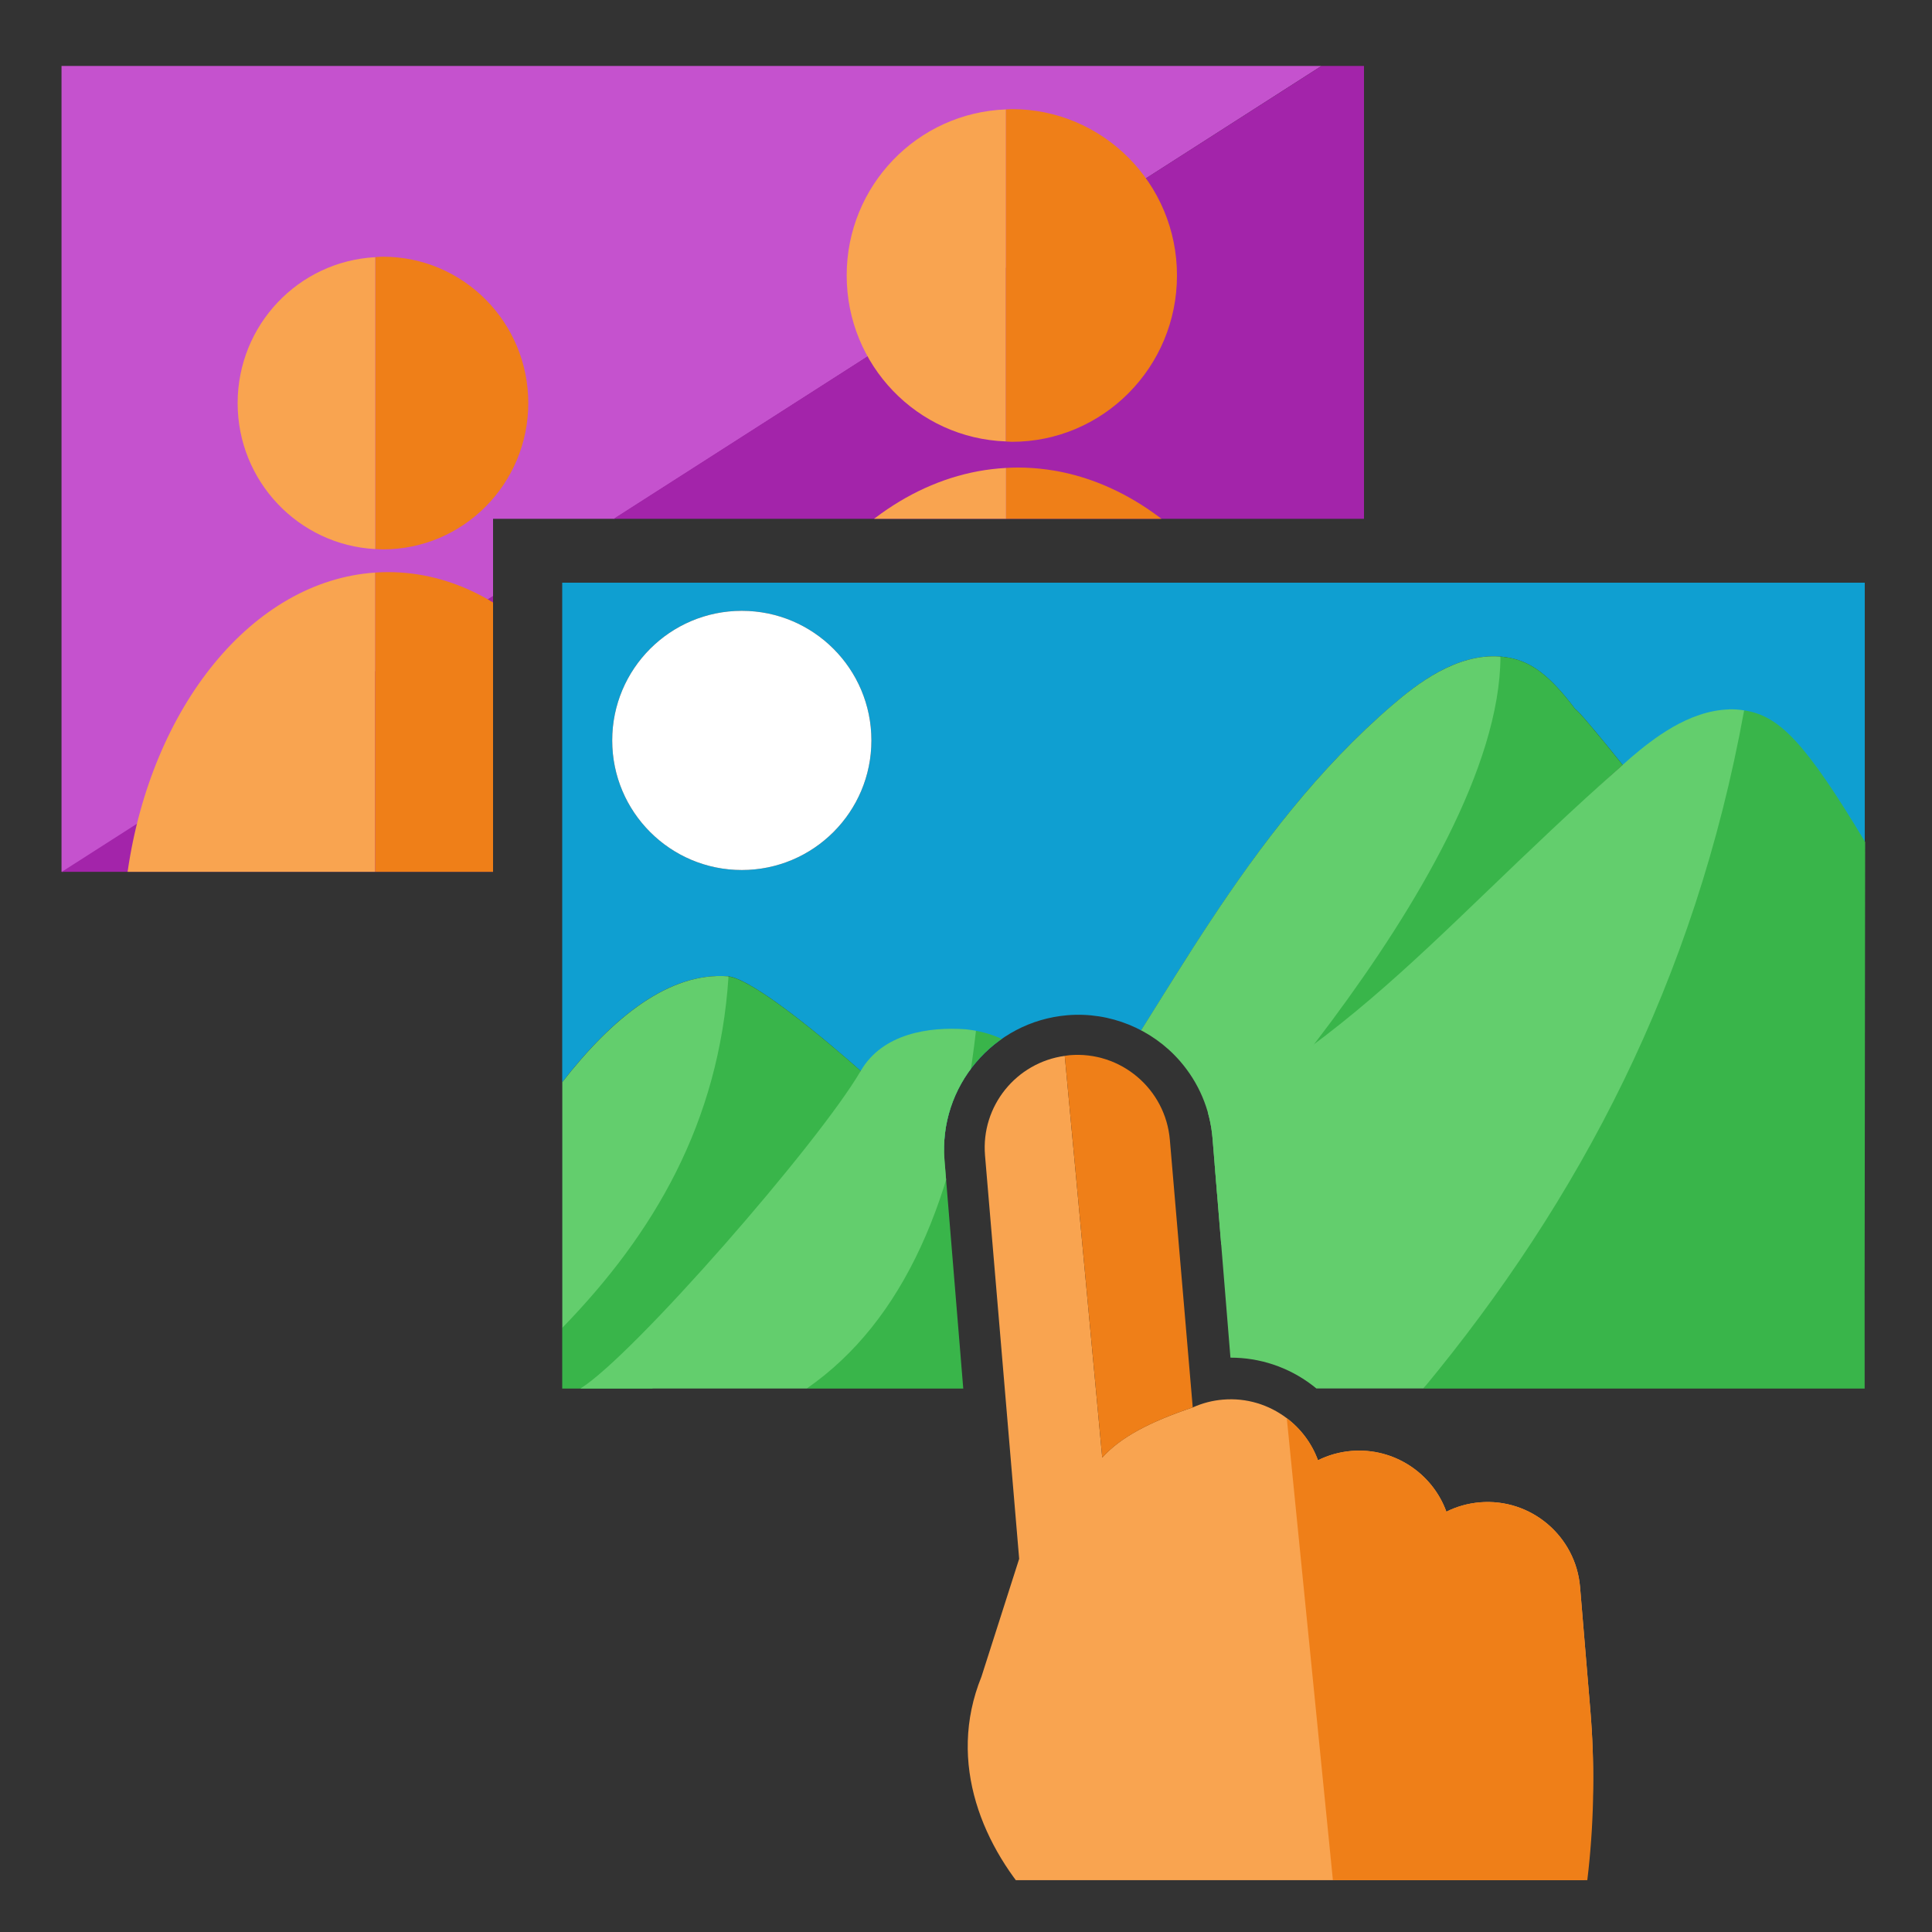 <?xml version="1.0" encoding="UTF-8"?>
<svg id="uuid-d1c66e75-4367-45c3-8590-2de2075ce1dd" data-name="Capa 1" xmlns="http://www.w3.org/2000/svg" width="250" height="250" xmlns:xlink="http://www.w3.org/1999/xlink" viewBox="0 0 250 250">
  <rect x="0" y="0" width="250" height="250" fill="#333333" stroke="none"/>
  <defs>
    <clipPath id="uuid-8da6b6bd-1070-4936-b54f-5c3b1d33e170">
      <path d="M116.18,211.91l10.13-11.97-4.09-49.78c-.79-9.56,6.34-17.99,15.9-18.79,5.48-.46,10.91,1.75,14.54,5.9,2.46,2.82,3.93,6.28,4.24,10.01l2.32,28.4c3.79-.01,7.49,1.22,10.54,3.53.32.24.64.5.95.77.59.52,1.15,1.07,1.66,1.66.26.3.51.6.75.91.44-.07.88-.12,1.32-.16,5.48-.46,10.91,1.75,14.54,5.89.26.3.51.6.75.91.44-.07.88-.12,1.32-.16,5.19-.43,10.26,1.46,13.9,5.2.22.23.43.46.64.69,2.46,2.82,3.93,6.28,4.24,10.01l1.65,21.39,41.11-26.93,2.43-126.71-183.44-.81-.2,109.94,44.8,30.1Z" style="fill: none;"/>
    </clipPath>
    <clipPath id="uuid-4986ee43-ef42-4b8d-9ffe-19fcad3e52cf">
      <rect x="91.53" y="125.36" width="133.28" height="117.93" style="fill: none;"/>
    </clipPath>
    <clipPath id="uuid-0af9982e-cec7-40a4-8b98-4d491e4012fb">
      <polygon points="63.8 67.13 191.72 67.13 190.8 6.87 5.73 6.87 6.8 139.47 63.8 140.08 63.8 67.13" style="fill: none;"/>
    </clipPath>
  </defs>
  <g>
    <g style="clip-path: url(#uuid-8da6b6bd-1070-4936-b54f-5c3b1d33e170);">
      <g>
        <path d="M94.18,126.33c4.84.35,26.78,20.11,32.79,27.88,15.25-.67,25.44-39.19,53.3-63.05,3.17-2.72,8.83-7.18,14.95-6.06,2.82.51,5.21,2.13,8.65,6.7.75-.02,26.09,32.29,28.27,36.4,3.19-1.22,6.38-4.08,9.16-7.2v-45.6H72.75v64.63c6.54-8.41,13.84-14.25,21.42-13.7ZM95.99,79.04c9.26,0,16.77,7.51,16.77,16.77s-7.51,16.77-16.77,16.77-16.77-7.51-16.77-16.77,7.51-16.77,16.77-16.77Z" style="fill: #0f9fd1;"/>
        <path d="M232.13,128.21c2.65,4.99,4.01,6.98,6.74,7.42.8.13,1.61.1,2.43-.05v-14.57c-2.78,3.12-5.97,5.98-9.16,7.2Z" style="fill: #63ce6d;"/>
        <circle cx="95.99" cy="95.81" r="16.77" style="fill: #fff;"/>
        <g>
          <path d="M157.69,161.09c.16,0,.49-.06.49-.06,45.29-62.68,35.97-76.07,35.97-76.07-5.71-.46-10.9,3.64-13.89,6.2-19.38,16.6-30.21,40.27-40.14,53.38,2.31,3.28,4.45,6.75,6.71,9.66,3.14,4.06,6.5,7.04,10.86,6.88Z" style="fill: #63ce6d;"/>
          <path d="M209.98,98.99c-3.4-4.23-5.88-7.19-6.11-7.19-3.44-4.57-5.83-6.19-8.65-6.7-.36-.07-1.06-.14-1.06-.14-.11,28.5-43.49,72.77-43.49,72.77,14.81-1.35,32.53-35.06,59.31-58.75Z" style="fill: #39b54a;"/>
          <path d="M111.38,138.58c-7.19-6.36-14.48-11.94-17.12-12.23l-21.51,45.47v7.86h11.65s25.73-24.43,26.98-41.1Z" style="fill: #39b54a;"/>
          <path d="M94.18,126.33c-7.58-.55-14.88,5.3-21.42,13.7v31.79c11.8-12.15,20.28-26.46,21.51-45.47-.03,0-.06-.01-.09-.02Z" style="fill: #63ce6d;"/>
          <polygon points="241.28 179.68 241.3 179.68 241.3 167.4 241.28 179.68" style="fill: #63ce6d;"/>
          <path d="M226,91.97c-.1-.02-.2-.02-.31-.04-10.91,29.02-22.67,59.91-41.5,87.75h57.09v-12.28s.07-58.45.07-58.45c-7.71-12.82-11.02-16.18-15.36-16.98Z" style="fill: #39b54a;"/>
          <g>
            <path d="M223.73,91.8c-5.23.14-9.91,3.86-12.69,6.23-.36.31-.71.64-1.07.95-26.78,23.69-36.38,39.19-71.4,53.59l10.04,27.1h35.58c20.12-24.3,35.13-52.63,41.5-87.75-.66-.1-1.31-.15-1.96-.13Z" style="fill: #63ce6d;"/>
            <g>
              <path d="M151.29,158.85c1.92,1.47,4.01,2.33,6.41,2.24.1,0-3.49-1.23-6.41-2.24Z" style="fill: #39b54a;"/>
              <path d="M151.29,158.85c-1.58-1.2-3.04-2.81-4.45-4.64-2.25-2.92-4.4-6.39-6.71-9.66-3.76-5.33-7.97-10.13-13.84-11.16l-6.27,13.26-15.62,33.03h44.22l-.97-22.12c-.07,0,1.63.6,3.64,1.29Z" style="fill: #39b54a;"/>
            </g>
          </g>
          <path d="M125.87,133.31c-.3-.04-.6-.09-.91-.12-4.67-.34-10.73.49-13.58,5.38-5.49,9.42-29.51,36.93-36.27,41.1h29.29c12.58-8.73,19.44-24.72,21.89-46.29-.14-.02-.28-.05-.42-.07Z" style="fill: #63ce6d;"/>
        </g>
      </g>
    </g>
    <g style="clip-path: url(#uuid-4986ee43-ef42-4b8d-9ffe-19fcad3e52cf);">
      <g>
        <g>
          <path d="M154.4,182.1s-.04.01-.06.02h0s.04-.01.06-.02Z" style="fill: none;"/>
          <path d="M142.63,188.62l-4.85-51.99c-6.27.86-10.85,6.49-10.32,12.87l4.42,52.21-4.88,15.25c-4.55,11.22.27,22.28,7.28,29.71,0,0,7.58,11.92,8.79,11.82l58.81-.61c3.33-13.03,5.06-22.72,3.91-36.56l-1.33-15.95c-.55-6.6-6.36-11.52-12.96-10.97-1.55.13-3.02.55-4.34,1.21-1.8-4.96-6.77-8.31-12.28-7.86-1.55.13-3.02.55-4.34,1.21-.8-2.21-2.23-4.09-4.05-5.46-2.28-1.72-5.17-2.65-8.23-2.39-1.38.11-2.68.46-3.87.99.6-.2,1.21-.4,1.85-.6-.64.2-1.25.4-1.85.6-.02,0-.04.02-.06.02h0c-5.56,1.87-9.36,3.86-11.71,6.5h0" style="fill: #f9a450;"/>
          <path d="M154.34,182.12l-2.96-34.61c-.55-6.6-6.36-11.52-12.96-10.97-.22.02-.43.06-.64.09l4.85,51.99c2.35-2.63,6.15-4.62,11.71-6.5Z" style="fill: #ef7f18;"/>
        </g>
        <path d="M170.54,188.96c1.32-.66,2.79-1.08,4.34-1.21,5.51-.46,10.47,2.89,12.28,7.86,1.32-.66,2.79-1.08,4.34-1.21,6.6-.55,12.41,4.37,12.96,10.97l1.33,15.95c1.15,13.85-.32,27.53-4.38,40.65l-2.05,6.76c-.49,1.55-1.87,2.64-3.48,2.78l-20.19,3.97-9.18-91.97c1.82,1.37,3.24,3.26,4.05,5.46Z" style="fill: #ef7f18;"/>
      </g>
    </g>
  </g>
  <g style="clip-path: url(#uuid-0af9982e-cec7-40a4-8b98-4d491e4012fb);">
    <g>
      <path d="M17.8,106.65l56.87-36.42c-5.56-4.28-11.93-6.73-18.71-6.73-18.67,0-34.27,18.46-38.16,43.15Z" style="fill: none;"/>
      <polygon points="7.96 8.53 7.96 73.16 7.96 97.2 7.96 112.81 8.17 112.81 171.01 8.53 7.96 8.53" style="fill: #c552ce;"/>
      <polygon points="171.01 8.53 8 112.81 8.17 112.81 17.08 112.81 176.5 112.81 176.5 8.53 171.01 8.53" style="fill: #a324aa;"/>
      <g>
        <path d="M16.51,112.81h32.04v-38.72c-15.88,1.07-28.95,17.33-32.04,38.72Z" style="fill: #f9a450;"/>
        <path d="M50.22,74.03c-.56,0-1.11.02-1.67.06v38.72h35.38c-3.2-22.13-17.08-38.78-33.71-38.78Z" style="fill: #ef7f18;"/>
        <path d="M68.36,52.16c0-10.46-8.42-18.94-18.8-18.94-.34,0-.67.03-1,.05v37.77c.33.02.66.05,1,.05,10.38,0,18.8-8.48,18.8-18.94Z" style="fill: #ef7f18;"/>
        <path d="M30.75,52.16c0,10.12,7.89,18.36,17.8,18.89v-37.77c-9.92.53-17.8,8.77-17.8,18.89Z" style="fill: #f9a450;"/>
      </g>
      <g>
        <path d="M131.69,60.5c-.51,0-1.01.02-1.52.05v49.26h40.4c-2.07-27.71-18.69-49.31-38.88-49.31Z" style="fill: #ef7f18;"/>
        <path d="M92.81,109.81h37.37v-49.26c-19.5,1.05-35.34,22.24-37.37,49.26Z" style="fill: #f9a450;"/>
        <path d="M109.56,35.64c0,11.63,9.16,21.08,20.61,21.48V14.16c-11.45.41-20.61,9.86-20.61,21.48Z" style="fill: #f9a450;"/>
        <path d="M152.3,35.64c0-11.89-9.57-21.52-21.37-21.52-.26,0-.5.03-.76.04v42.97c.25,0,.5.04.76.04,11.8,0,21.37-9.64,21.37-21.52Z" style="fill: #ef7f18;"/>
      </g>
    </g>
  </g>
</svg>